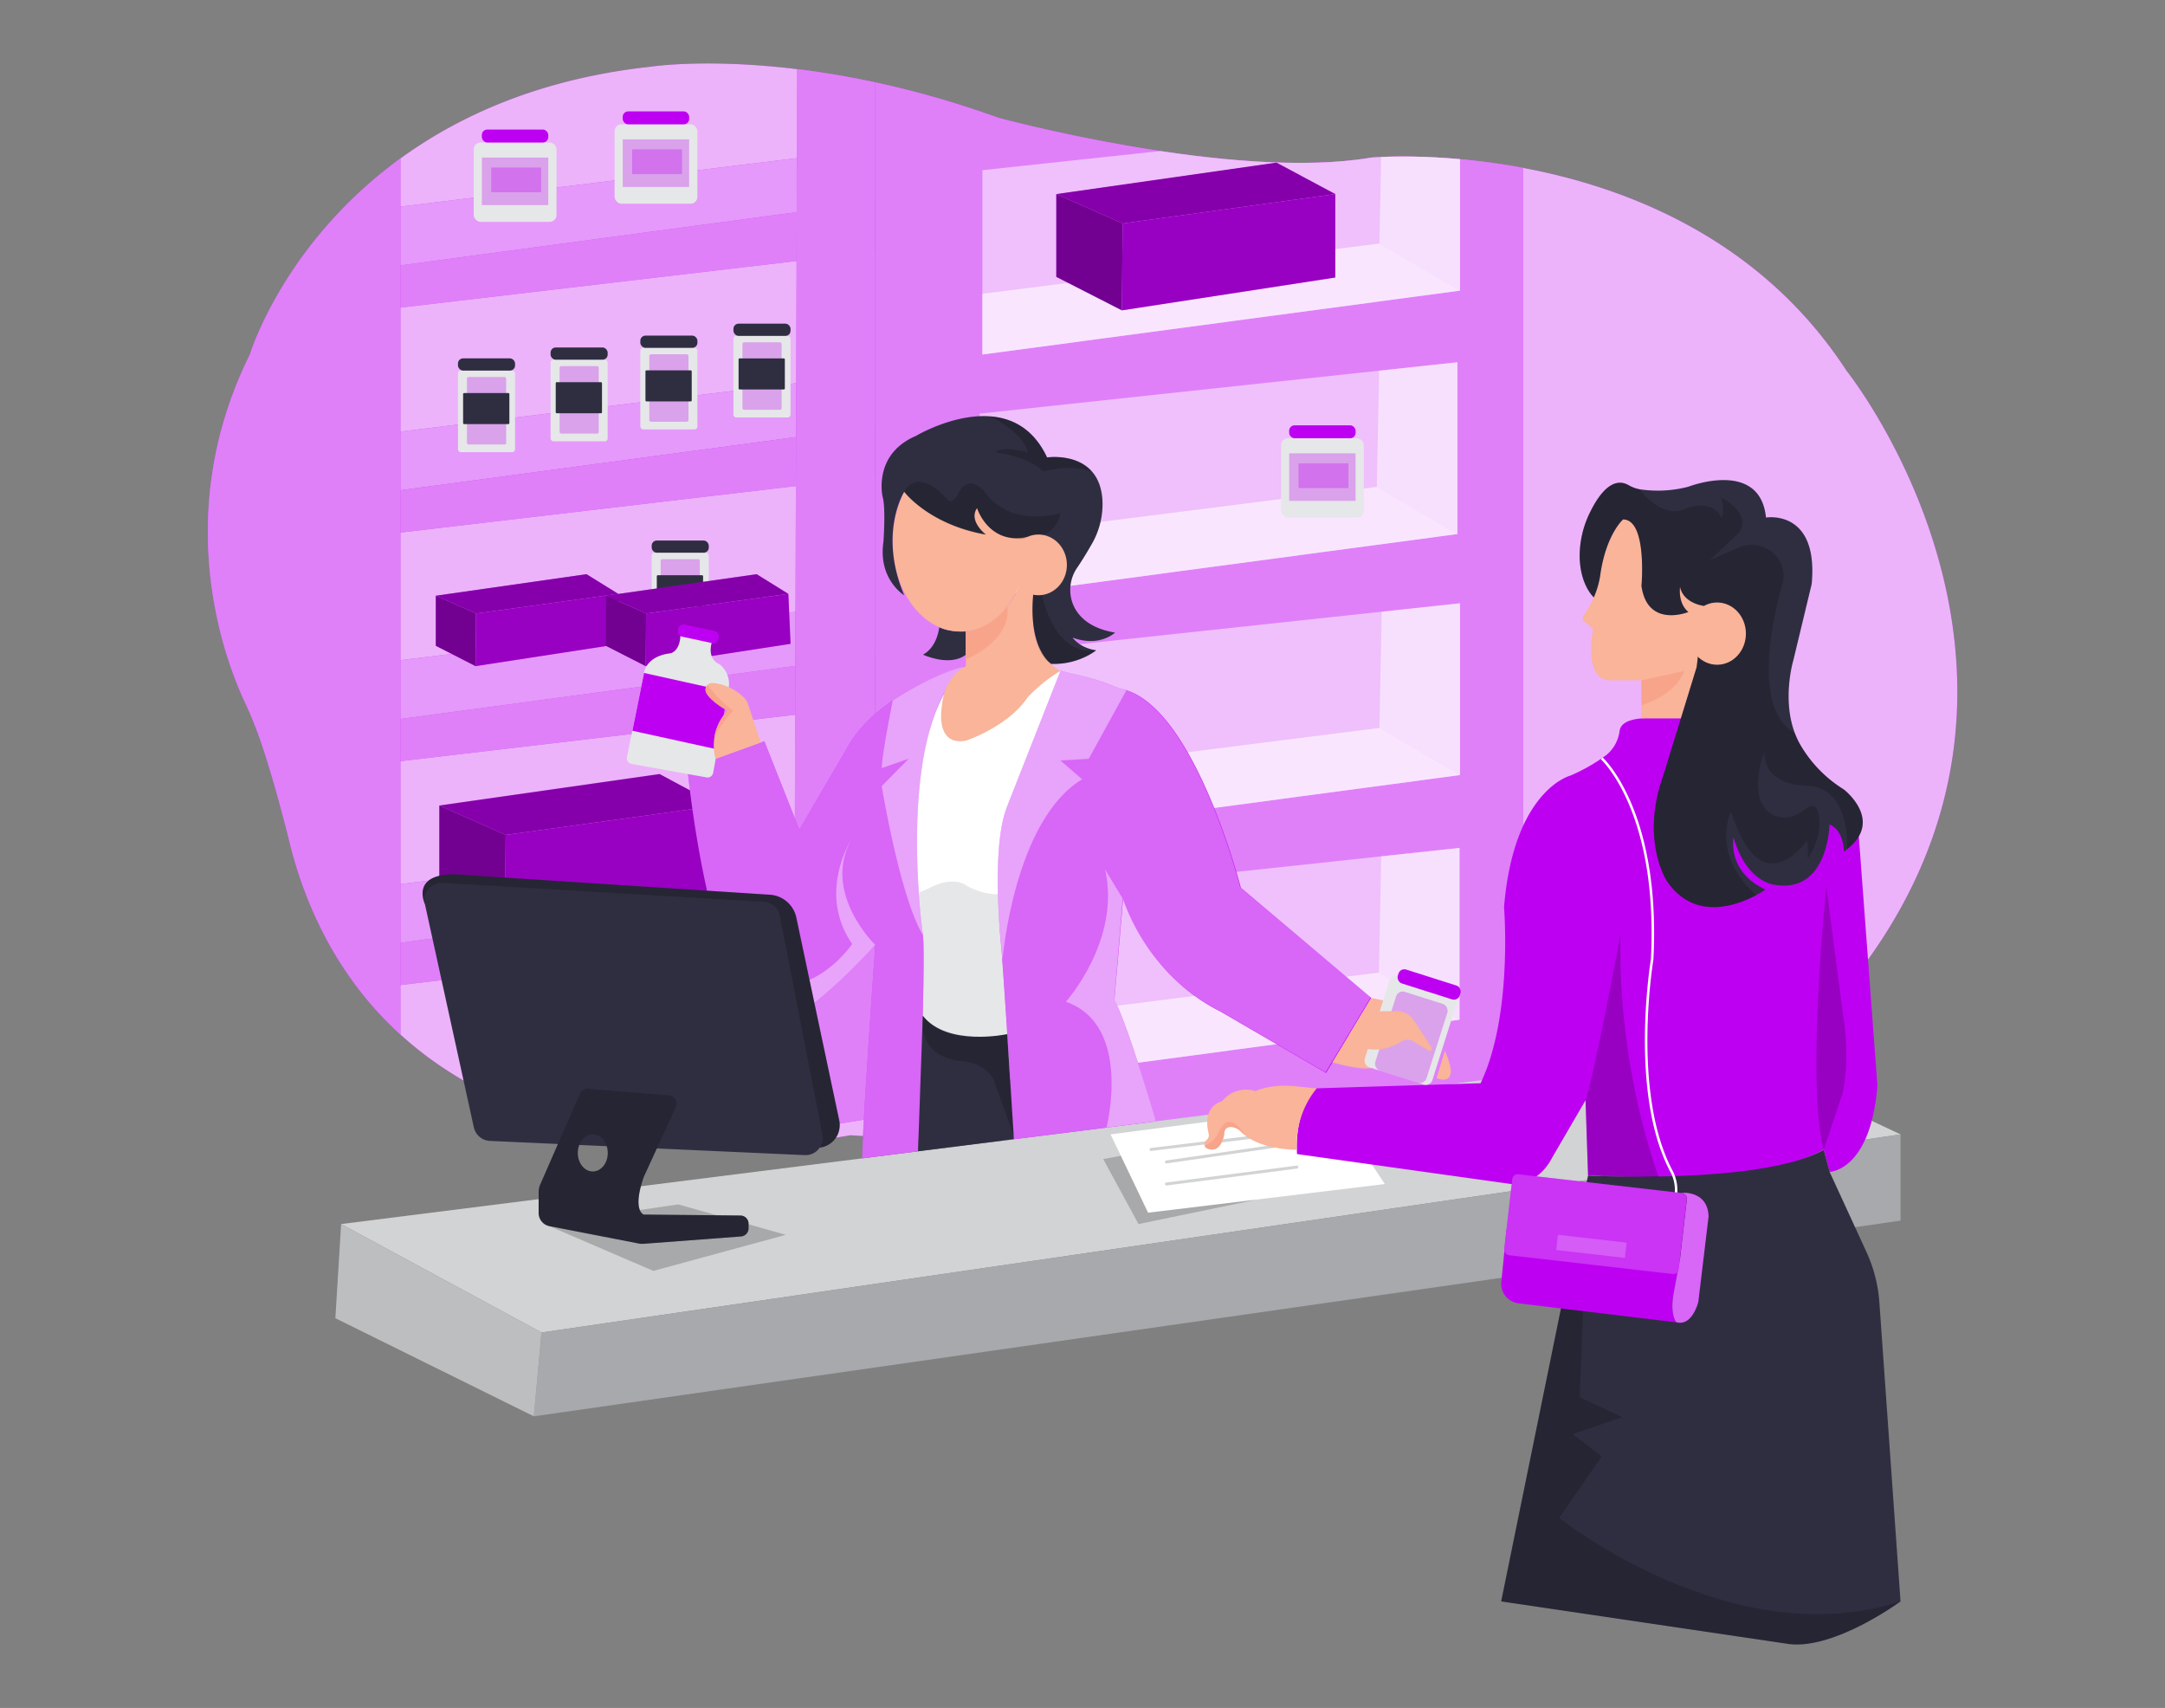 <svg id="b54f8175-744a-4277-ae6c-7cdff28f7978" data-name="Layer 1" xmlns="http://www.w3.org/2000/svg" xmlns:xlink="http://www.w3.org/1999/xlink" width="865.76" height="682.89" viewBox="0 0 865.76 682.89"><rect x="0" y="0" width="865.76" height="682.89" fill="#808080" stroke="none"/><defs><clipPath id="b97de2bf-9cd4-4a78-bbb2-ebe5e21be777"><path id="bc468874-439c-426a-80af-9bec6416bcb5" data-name="SVGID" d="M97.59,280C90,263.58,68,206.12,99.93,141.75c0,0,30.5-101.19,160.67-115.13,0,0,57.52-8.79,138.67,20.5,0,0,93.55,25.37,149.1,15.88,0,0,127.12-11.41,190,85.17,0,0,93.69,116.94,8.69,235.42,0,0-152,87.24-407,70.32,0,0-163.38,32.06-215.75-91.46A169.94,169.94,0,0,1,115.87,337c-2.12-8.61-6.34-24.92-11.18-39.39A167.69,167.69,0,0,0,97.59,280Z" fill="none"/></clipPath></defs><path d="M97.59,280C90,263.58,68,206.12,99.93,141.75c0,0,30.5-101.19,160.67-115.13,0,0,57.52-8.79,138.67,20.5,0,0,93.55,25.37,149.1,15.88,0,0,127.12-11.41,190,85.17,0,0,93.69,116.94,8.69,235.42,0,0-152,87.24-407,70.32,0,0-163.38,32.06-215.75-91.46A169.94,169.94,0,0,1,115.87,337c-2.12-8.61-6.34-24.92-11.18-39.39A167.69,167.69,0,0,0,97.59,280Z" fill="#be00f2"/><path d="M97.59,280C90,263.58,68,206.12,99.93,141.75c0,0,30.5-101.19,160.67-115.13,0,0,57.52-8.79,138.67,20.5,0,0,93.55,25.37,149.1,15.88,0,0,127.12-11.41,190,85.17,0,0,93.69,116.94,8.69,235.42,0,0-152,87.24-407,70.32,0,0-163.38,32.06-215.75-91.46A169.94,169.94,0,0,1,115.87,337c-2.12-8.61-6.34-24.92-11.18-39.39A167.69,167.69,0,0,0,97.59,280Z" fill="#fff" opacity="0.7"/><g clip-path="url(#b97de2bf-9cd4-4a78-bbb2-ebe5e21be777)"><polygon points="153.59 377.83 356.98 350.49 356.98 370.7 134.57 396.85 153.59 377.83" fill="#be00f2"/><polygon points="153.59 377.83 356.98 350.49 356.98 370.7 134.57 396.85 153.59 377.83" fill="#fff" opacity="0.5"/><polygon points="160.13 353.47 320.5 333.85 350.05 351.43 153.59 377.83 160.13 353.47" fill="#be00f2"/><polygon points="160.13 353.47 320.5 333.85 350.05 351.43 153.59 377.83 160.13 353.47" fill="#fff" opacity="0.6"/><polygon points="153.59 288.33 356.98 260.99 356.98 281.19 134.57 307.35 153.59 288.33" fill="#be00f2"/><polygon points="153.59 288.33 356.98 260.99 356.98 281.19 134.57 307.35 153.59 288.33" fill="#fff" opacity="0.5"/><polygon points="160.13 263.96 320.5 244.35 350.05 261.92 153.59 288.33 160.13 263.96" fill="#be00f2"/><polygon points="160.13 263.96 320.5 244.35 350.05 261.92 153.59 288.33 160.13 263.96" fill="#fff" opacity="0.6"/><polygon points="160.13 172.56 320.5 152.94 350.05 170.52 153.59 196.92 160.13 172.56" fill="#be00f2"/><polygon points="160.13 172.56 320.5 152.94 350.05 170.52 153.59 196.92 160.13 172.56" fill="#fff" opacity="0.6"/><polygon points="153.59 196.92 356.98 169.58 356.98 189.79 134.57 215.94 153.59 196.92" fill="#be00f2"/><polygon points="153.59 196.92 356.98 169.58 356.98 189.79 134.57 215.94 153.59 196.92" fill="#fff" opacity="0.5"/><polygon points="153.59 106.98 356.98 79.64 356.98 99.84 134.57 126 153.59 106.98" fill="#be00f2"/><polygon points="153.59 106.98 356.98 79.64 356.98 99.84 134.57 126 153.59 106.98" fill="#fff" opacity="0.5"/><polygon points="160.13 82.61 320.5 63 350.05 80.57 153.59 106.98 160.13 82.61" fill="#be00f2"/><polygon points="160.13 82.61 320.5 63 350.05 80.57 153.59 106.98 160.13 82.61" fill="#fff" opacity="0.6"/><polygon points="318.81 19.02 317.47 452.27 350.05 446.93 350.05 19.02 318.81 19.02" fill="#be00f2"/><polygon points="318.81 19.02 317.47 452.27 350.05 446.93 350.05 19.02 318.81 19.02" fill="#fff" opacity="0.5"/><rect x="350.04" y="19.02" width="259.09" height="445.58" fill="#be00f2"/><rect x="350.04" y="19.02" width="259.09" height="445.58" fill="#fff" opacity="0.5"/><rect x="74.55" y="54.68" width="85.58" height="392.25" fill="#be00f2"/><rect x="74.55" y="54.68" width="85.58" height="392.25" fill="#fff" opacity="0.5"/><rect x="260.6" y="221" width="22.83" height="32.63" rx="1.12" fill="#e6e7e8"/><rect x="264.19" y="223.57" width="15.67" height="26.98" rx="0.66" fill="#be00f2" opacity="0.3"/><rect x="262.65" y="229.99" width="18.5" height="12.42" rx="0.4" fill="#2f2e41"/><rect x="260.6" y="216.11" width="22.83" height="4.89" rx="2.05" fill="#2f2e41"/><polygon points="175.69 322.07 202.22 333.83 287.26 322.07 263.74 309.49 175.69 322.07" fill="#be00f2"/><polygon points="175.69 322.07 202.22 333.83 287.26 322.07 263.74 309.49 175.69 322.07" opacity="0.3"/><polygon points="201.94 368.56 202.22 333.83 175.69 322.07 175.69 355.16 201.94 368.56" fill="#be00f2"/><polygon points="201.94 368.56 202.22 333.83 175.69 322.07 175.69 355.16 201.94 368.56" opacity="0.4"/><polygon points="202.22 333.83 287.26 322.07 287.26 355.43 201.94 368.56 202.22 333.83" fill="#be00f2"/><polygon points="202.22 333.83 287.26 322.07 287.26 355.43 201.94 368.56 202.22 333.83" opacity="0.2"/><polygon points="174.28 238.18 190.34 245.3 247.23 237.44 234.53 229.57 174.28 238.18" fill="#be00f2"/><polygon points="174.28 238.18 190.34 245.3 247.23 237.44 234.53 229.57 174.28 238.18" opacity="0.3"/><polygon points="190.18 266.34 190.34 245.3 174.28 238.18 174.28 258.22 190.18 266.34" fill="#be00f2"/><polygon points="190.18 266.34 190.34 245.3 174.28 238.18 174.28 258.22 190.18 266.34" opacity="0.4"/><polygon points="190.34 245.3 247.23 237.44 248.12 257.42 190.18 266.34 190.34 245.3" fill="#be00f2"/><polygon points="190.34 245.3 247.23 237.44 248.12 257.42 190.18 266.34 190.34 245.3" opacity="0.2"/><polygon points="242.3 238.18 258.37 245.3 315.25 237.44 302.56 229.57 242.3 238.18" fill="#be00f2"/><polygon points="242.3 238.18 258.37 245.3 315.25 237.44 302.56 229.57 242.3 238.18" opacity="0.3"/><polygon points="258.2 266.34 258.37 245.3 242.3 238.18 242.3 258.22 258.2 266.34" fill="#be00f2"/><polygon points="258.2 266.34 258.37 245.3 242.3 238.18 242.3 258.22 258.2 266.34" opacity="0.4"/><polygon points="258.37 245.3 315.25 237.44 316.14 257.42 258.2 266.34 258.37 245.3" fill="#be00f2"/><polygon points="258.37 245.3 315.25 237.44 316.14 257.42 258.2 266.34 258.37 245.3" opacity="0.2"/><rect x="189.44" y="56.97" width="33.11" height="31.75" rx="2.76" fill="#e6e7e8"/><rect x="192.68" y="51.8" width="26.57" height="5.17" rx="2.16" fill="#be00f2"/><rect x="192.68" y="63" width="26.57" height="19.01" fill="#be00f2" opacity="0.3"/><rect x="196.43" y="66.99" width="19.97" height="9.9" fill="#be00f2" opacity="0.3"/><rect x="245.77" y="49.71" width="33.11" height="31.75" rx="2.76" fill="#e6e7e8"/><rect x="249.02" y="44.54" width="26.57" height="5.17" rx="2.16" fill="#be00f2"/><rect x="249.02" y="55.74" width="26.57" height="19.01" fill="#be00f2" opacity="0.3"/><rect x="252.77" y="59.73" width="19.97" height="9.9" fill="#be00f2" opacity="0.3"/><rect x="183.14" y="148.17" width="22.83" height="32.63" rx="1.12" fill="#e6e7e8"/><rect x="186.73" y="150.74" width="15.67" height="26.98" rx="0.66" fill="#be00f2" opacity="0.3"/><rect x="185.19" y="157.16" width="18.5" height="12.42" rx="0.4" fill="#2f2e41"/><rect x="183.14" y="143.28" width="22.83" height="4.89" rx="2.05" fill="#2f2e41"/><rect x="220.17" y="143.82" width="22.83" height="32.63" rx="1.12" fill="#e6e7e8"/><rect x="223.77" y="146.38" width="15.67" height="26.98" rx="0.66" fill="#be00f2" opacity="0.3"/><rect x="222.23" y="152.81" width="18.5" height="12.42" rx="0.4" fill="#2f2e41"/><rect x="220.17" y="138.93" width="22.83" height="4.89" rx="2.05" fill="#2f2e41"/><rect x="256.06" y="139.07" width="22.83" height="32.63" rx="1.12" fill="#e6e7e8"/><rect x="259.65" y="141.64" width="15.67" height="26.98" rx="0.66" fill="#be00f2" opacity="0.3"/><rect x="258.11" y="148.07" width="18.5" height="12.42" rx="0.4" fill="#2f2e41"/><rect x="256.06" y="134.19" width="22.83" height="4.89" rx="2.05" fill="#2f2e41"/><rect x="293.3" y="134.3" width="22.83" height="32.63" rx="1.12" fill="#e6e7e8"/><rect x="296.89" y="136.87" width="15.67" height="26.98" rx="0.66" fill="#be00f2" opacity="0.3"/><rect x="295.35" y="143.29" width="18.5" height="12.42" rx="0.4" fill="#2f2e41"/><rect x="293.3" y="129.41" width="22.83" height="4.89" rx="2.05" fill="#2f2e41"/><polygon points="392.84 68.04 392.84 141.75 583.85 116.21 583.85 47.52 392.84 68.04" fill="#fff" opacity="0.5"/><polygon points="551.61 97.36 583.85 116.21 392.84 141.75 392.84 117.46 551.61 97.36" fill="#fff" opacity="0.6"/><polygon points="552.53 50.89 551.61 97.36 583.85 116.21 583.85 47.52 552.53 50.89" fill="#fff" opacity="0.5"/><polygon points="391.79 165.37 391.79 239.08 582.81 213.53 582.81 144.84 391.79 165.37" fill="#fff" opacity="0.5"/><polygon points="550.56 194.68 582.81 213.53 391.79 239.08 391.79 214.78 550.56 194.68" fill="#fff" opacity="0.6"/><polygon points="551.49 148.21 550.56 194.68 582.81 213.53 582.81 144.84 551.49 148.21" fill="#fff" opacity="0.5"/><polygon points="392.84 261.73 392.84 335.44 583.85 309.89 583.85 241.21 392.84 261.73" fill="#fff" opacity="0.5"/><polygon points="551.61 291.05 583.85 309.89 392.84 335.44 392.84 311.15 551.61 291.05" fill="#fff" opacity="0.6"/><polygon points="552.53 244.58 551.61 291.05 583.85 309.89 583.85 241.21 552.53 244.58" fill="#fff" opacity="0.5"/><polygon points="392.64 359.54 392.64 433.25 583.65 407.71 583.65 339.02 392.64 359.54" fill="#fff" opacity="0.5"/><polygon points="551.4 388.86 583.65 407.71 392.64 433.25 392.64 408.96 551.4 388.86" fill="#fff" opacity="0.6"/><polygon points="552.33 342.39 551.4 388.86 583.65 407.71 583.65 339.02 552.33 342.39" fill="#fff" opacity="0.5"/><polygon points="422.4 77.6 448.92 89.36 533.97 77.6 510.45 65.02 422.4 77.6" fill="#be00f2"/><polygon points="422.4 77.6 448.92 89.36 533.97 77.6 510.45 65.02 422.4 77.6" opacity="0.3"/><polygon points="448.65 124.09 448.92 89.36 422.4 77.6 422.4 110.69 448.65 124.09" fill="#be00f2"/><polygon points="448.65 124.09 448.92 89.36 422.4 77.6 422.4 110.69 448.65 124.09" opacity="0.4"/><polygon points="448.92 89.36 533.97 77.6 533.97 110.96 448.65 124.09 448.92 89.36" fill="#be00f2"/><polygon points="448.92 89.36 533.97 77.6 533.97 110.96 448.65 124.09 448.92 89.36" opacity="0.2"/><rect x="512.27" y="175.23" width="33.11" height="31.75" rx="2.76" fill="#e6e7e8"/><rect x="515.52" y="170.06" width="26.57" height="5.17" rx="2.16" fill="#be00f2"/><rect x="515.52" y="181.26" width="26.57" height="19.01" fill="#be00f2" opacity="0.3"/><rect x="519.27" y="185.25" width="19.97" height="9.9" fill="#be00f2" opacity="0.3"/></g><polygon points="136.41 489.41 216.54 532.77 760.01 453.56 688.31 419.82 136.41 489.41" fill="#d1d3d4"/><polygon points="216.54 532.77 213.48 566.29 760.01 488.05 760.01 453.56 216.54 532.77" fill="#a7a9ac"/><polygon points="444.11 453.56 459.1 484.88 553.79 473.42 532.83 441.95 444.11 453.56" fill="#fff"/><path d="M460.28,460.19a.59.59,0,0,1-.59-.53.59.59,0,0,1,.52-.66l49.4-6a.59.59,0,1,1,.15,1.18l-49.41,6Z" fill="#d1d3d4"/><path d="M466.45,465.19a.6.6,0,0,1-.59-.51.61.61,0,0,1,.51-.68l46.46-6.76a.6.6,0,1,1,.17,1.18l-46.46,6.76Z" fill="#d1d3d4"/><path d="M466.45,474a.6.6,0,0,1-.59-.52.61.61,0,0,1,.52-.67l52.13-6.76a.59.59,0,0,1,.67.51.6.6,0,0,1-.51.67L466.53,474Z" fill="#d1d3d4"/><polygon points="448.21 462.13 441.16 463.42 455.28 489.41 502.59 479.62 459.1 484.88 448.21 462.13" opacity="0.2"/><path d="M743.32,334.4l-2.93-11.67-66.9-35.58H658.28c-8.19.21-10.28,2.84-10.61,5a14.91,14.91,0,0,1-5.34,9.76,71.52,71.52,0,0,1-14.41,8.22s-22.63,5.77-26.47,52.59c0,0,3.59,43.41-9.39,70.38l-65.54,2.05s-8.87,7.17-7.85,26.28L604,473.37s10.58,1.36,16.73-10.58l13.31-22.87,1,30s67.25,5.12,94.22-10.25l2.39,8.88s16.38-.34,19.11-34.48Z" fill="#be00f2"/><path d="M386.25,266.32l37.82,1.92L417,306.36s-4.91,90.87-5.15,91.85-6.48,21.61-6.48,21.61-22.5-1.72-23.73-1.72-22.1-12-22.1-12l3.68-92.33,5.92-35.86Z" fill="#fff"/><path d="M387.06,354.5s-4.41-4.6-14.29,0c0,0-10.78,5.71-11.29,2l-2,49.59,22.1,12,23.73,1.72,6.48-21.61-8.6-41.5S397.66,359.65,387.06,354.5Z" fill="#e6e7e8"/><path d="M386.26,266.32s-35.53,9.75-47.83,33.3l-18.77,32.09-14-35.34-30.73,11.1s4.38,46.57,16,76.82c4.84,12.6,11,22.36,18.55,24.77a8.58,8.58,0,0,0,7.54-1.26,214.15,214.15,0,0,0,33-30h0s-5.22,73.08-5.22,85.36l22.29-2.83s3.17-73.62,2-86.29h0S357.27,290.71,386.26,266.32Z" fill="#be00f2"/><path d="M386.26,266.32s-35.53,9.75-47.83,33.3l-18.77,32.09-14-35.34-30.73,11.1s4.38,46.57,16,76.82c4.84,12.6,11,22.36,18.55,24.77a8.58,8.58,0,0,0,7.54-1.26,214.15,214.15,0,0,0,33-30h0s-5.22,73.08-5.22,85.36l22.29-2.83s3.17-73.62,2-86.29h0S357.27,290.71,386.26,266.32Z" fill="#fff" opacity="0.4"/><path d="M548.37,399,530.28,429,488,404.42c-28.13-14.07-37.7-41.31-38.8-44.71,0-.14-.07-.24-.1-.3a.21.21,0,0,1,0-.06L445.62,400c4.44,6.83,16.69,48.34,16.69,48.34l-19.83,2.5-37,4.67s-3.6-57.89-5-76c0,0-4.48-39.82,2.15-56.69l21.46-54.59a119.73,119.73,0,0,1,21.38,6.06c1.63.65,3.3,1.16,5,1.69,27.83,8.87,45.71,78.93,45.71,78.93Z" fill="#be00f2"/><path d="M548.18,398.78l-18.07,30-42.27-24.54c-28.1-14.05-37.66-41.26-38.76-44.65l-.09-.3a.21.21,0,0,1,0-.06l-3.42,40.57c4.43,6.83,16.75,48.52,16.75,48.52l-19.83,2.5-37,4.67s-3.61-58.06-5-76.11c0,0-4.47-39.77,2.15-56.62L424,268.24a118.64,118.64,0,0,1,21.34,6.05c1.64.65,3.31,1.16,5,1.69,27.8,8.86,45.65,78.83,45.65,78.83Z" fill="#fff" opacity="0.4"/><path d="M350,377.79h0a214.15,214.15,0,0,1-33,30,8.58,8.58,0,0,1-7.54,1.26c-7.59-2.41-13.71-12.17-18.55-24.77,28,25.6,49.86-6.85,49.86-6.85-14.34-20.81,0-42.31,0-42.31C328.19,356.63,350,377.79,350,377.79Z" fill="#fff" opacity="0.4"/><path d="M357,280.05s-4.28,21.28-4.42,27.08l10.8-3.76-10.8,10.93s7.28,44.37,16.55,59.73c0,0-10.52-84,16-106.8a.32.32,0,0,0-.28-.55C381.15,267.72,370.47,271.2,357,280.05Z" fill="#fff" opacity="0.4"/><path d="M424.07,268.24l-21.46,54.59s-7.17,13-1.7,60.76c0,0,4.61-55.64,31.83-72l-8.67-7.51,11.31-.69L450.43,276S431.59,268.63,424.07,268.24Z" fill="#fff" opacity="0.4"/><path d="M367.11,460.32l38.33-4.83-2.67-42s-24,5.13-33.76-7.39Z" fill="#2f2e41"/><path d="M369,406.06s-3.12,15.73,14.81,18.18c0,0,9.58,0,13.51,7.37l7.87,21.91a.06.06,0,0,0,.12,0l-2.55-40.05S378.5,419.31,369,406.06Z" opacity="0.2"/><path d="M442.48,450.82s10.49-41.06-16.27-50.28c0,0,22.15-24.61,15.69-52.92L449,359.35,445.62,400c4.44,6.83,16.69,48.34,16.69,48.34Z" fill="#fff" opacity="0.4"/><path d="M532.83,424.76s10.19,3.14,15.54,2.31l8.84-26.23L548.37,399Z" fill="#f9b499"/><path d="M577.79,420.11l-3.32,10.95S584.6,435.57,577.79,420.11Z" fill="#f9b499"/><rect x="550.64" y="395.47" width="28.48" height="38.46" rx="2.77" transform="matrix(0.95, 0.3, -0.3, 0.95, 151.99, -151.5)" fill="#e6e7e8"/><rect x="553.66" y="398.17" width="21.51" height="33.06" rx="2.77" transform="translate(151.97 -151.36) rotate(17.62)" fill="#be00f2" opacity="0.3"/><rect x="558.54" y="390.69" width="26" height="5.81" rx="2.43" transform="translate(145.91 -154.51) rotate(17.62)" fill="#be00f2"/><path d="M284.78,256.31c-1.86,6.25,1.23,8.41,2.42,9a4.25,4.25,0,0,1,.94.62l.21.18a10,10,0,0,1,3,9.23L285.18,309a2.27,2.27,0,0,1-2.64,1.83l-30-5.39a2.27,2.27,0,0,1-1.83-2.69l7-34.53s1.24-5.94,10.33-7c0,0,3.87-.5,4.08-7.47Z" fill="#e6e7e8"/><rect x="270.96" y="250.96" width="16.52" height="4.93" rx="2.06" transform="translate(59.54 -53.06) rotate(12.14)" fill="#be00f2"/><polygon points="257.56 269.07 291.14 276.53 286.9 299.64 252.89 292.18 257.56 269.07" fill="#be00f2"/><path d="M760,640.29s-25.94,19.11-44.37,17.07L600.31,640.29,635.07,470s68.95,3.77,94.22-10.24l2.39,8.88,14.68,31.9a57.84,57.84,0,0,1,5.18,20.16Z" fill="#2f2e41"/><path d="M760,640.29s-25.94,19.11-44.37,17.07L600.31,640.29,635.07,470l-3.35,88.66,17,7.95-19.8,6.82,11.59,8.88-17,24.57S692.42,662.14,760,640.29Z" opacity="0.2"/><polygon points="136.41 489.41 134.11 527.06 213.48 566.29 216.54 532.77 136.41 489.41" fill="#bcbec0"/><polygon points="217.72 489.41 261.26 508.14 314.24 493.73 271.21 481.55 217.72 489.41" opacity="0.2"/><path d="M169.89,361.36s-6.8-14.07,17-11.42l121,7.81a11.56,11.56,0,0,1,10.55,9.14l17.11,80.82a9.41,9.41,0,0,1-.6,6,9.12,9.12,0,0,1-7.08,5.14S171.84,360,169.89,361.36Z" fill="#2f2e41"/><path d="M169.89,361.36s-6.8-14.07,17-11.42l121,7.81a11.56,11.56,0,0,1,10.55,9.14l17.11,80.82a9.41,9.41,0,0,1-.6,6,9.12,9.12,0,0,1-7.08,5.14S171.84,360,169.89,361.36Z" opacity="0.2"/><path d="M649.06,207.67s-6.82,6.24-9,21.36a37,37,0,0,1-3.69,11.89,43.91,43.91,0,0,1-3.23,5.39,1.58,1.58,0,0,0,.32,2.18l2.57,2a2.32,2.32,0,0,1,.89,2.24c-.76,4.59-2.47,19.27,7.14,19.27h12.33v15.19h22.06V266.74s4.27-3.08,5.22-5.93V241.32l-17.31-22.26S655.94,203.4,649.06,207.67Z" fill="#f9b499"/><path d="M656.41,272l17.08-3.72s-2.37,8.94-17.08,13.69Z" fill="#f7a48b"/><path d="M648.05,373.35s-10.24,55.3-14,66.57l1,30,28.33.8S646.68,428,648.05,373.35Z" opacity="0.2"/><path d="M730.31,354.24s-8.19,79.87-1,105.47l7.51-22.52s3.41-12.47,0-32.86Z" opacity="0.2"/><path d="M640.53,303.22s23.22,21,20.15,80.37c0,0-8.88,52.91,7.51,84.32a16.16,16.16,0,0,1,2,9.56" fill="none" stroke="#fff" stroke-miterlimit="10"/><path d="M738.56,339.59c-.39.33-.81.63-1.25.94,0,0,.24-8.31-5.7-10.92,0,0-.47,27.52-21.59,24.2,0,0-11.39-.48-16.83-19,0,0-2.62,13.76,12.8,20.87a35.38,35.38,0,0,1-3.64,2.2c-7.44,4-24.66,10.65-35.73-5.52,0,0-10.69-16.13-1.66-41.75l13.52-43.89,2.9-24.47s-8.12-.91-9.54-7.55c0,0-1,6.4,3.32,10,0,0-16.37,6.65-18.75-10.44,0,0,2.38-26.57-7.36-26.57,0,0-6.57,5.7-9,21.36a35.21,35.21,0,0,1-2.7,9.8s-5.66-5-5.66-16.83a39.55,39.55,0,0,1,4.44-17.77c3.23-6.44,8.59-13.9,15.06-10.31a14.28,14.28,0,0,0,4.39,1.67,48.38,48.38,0,0,0,19.55-1s28.7-11.19,31.07,12.32c0,0,21.11-3.53,18.27,26.6l-7.36,30.59s-4.55,15.21.6,28.94a33.13,33.13,0,0,0,2.24,4.76,51.26,51.26,0,0,0,17.33,17.79S753.52,328,738.56,339.59Z" fill="#2f2e41"/><path d="M738.56,339.59s1.83-23.5-14.78-25.4c0,0-18.26.95-18.26-13.52,0,0-7.71,19.65,3.8,25.27a10.08,10.08,0,0,0,8.26.12,17.86,17.86,0,0,0,4.78-2.86s5.22-4.74,5.22,6.64a27.05,27.05,0,0,1-4.74,13.53,25.43,25.43,0,0,0-.24-7.36s-18.27,27.05-30.37-11.63c0,0-8.46,17.21,10.12,33.52-7.44,4-24.66,10.65-35.73-5.52,0,0-10.69-16.13-1.66-41.75l13.52-43.89,2.9-24.47s-8.12-.91-9.54-7.55c0,0-1,6.4,3.32,10,0,0-16.37,6.65-18.75-10.44,0,0,2.38-26.57-7.36-26.57,0,0-6.57,5.7-9,21.36a35.21,35.21,0,0,1-2.7,9.8s-5.66-5-5.66-16.83a39.55,39.55,0,0,1,4.44-17.77c3.23-6.44,8.59-13.9,15.06-10.31a14.28,14.28,0,0,0,4.39,1.67s8.63,11.84,17.89,8c0,0,10.88-5,14.8,3.3,0,0,1.85-1.24,0-8,0,0,12.71,6.4,7,14.23L683.69,224,695.12,219c7.68-3.4,16.78,1.23,18,9.53.05.33.08.66.12,1a10.21,10.21,0,0,1-.42,3.8c-2.57,8.75-13.35,49.61,4.89,59.78a33.13,33.13,0,0,0,2.24,4.76,51.26,51.26,0,0,0,17.33,17.79S753.52,328,738.56,339.59Z" opacity="0.2"/><ellipse cx="686.66" cy="253.34" rx="11.51" ry="12.45" fill="#f9b499"/><path d="M602.47,491.52l-2.12,21a7.85,7.85,0,0,0,6.86,8.58l63.13,7.61A14.9,14.9,0,0,1,669,519l2.76-15.15Z" fill="#be00f2"/><path d="M672.24,476.94s10.62-1.18,11,9.4l-4.1,34.14s-2.34,9.9-8.77,8.19c0,0-2.72-2.95-1.07-11.7l2.59-14.09,2.65-23.08A2.41,2.41,0,0,0,672.24,476.94Z" fill="#be00f2"/><path d="M672.24,476.94s10.62-1.18,11,9.4l-4.1,34.14s-2.34,9.9-8.77,8.19c0,0-2.72-2.95-1.07-11.7l2.59-14.09,2.65-23.08A2.41,2.41,0,0,0,672.24,476.94Z" fill="#fff" opacity="0.4"/><rect x="602.94" y="473.12" width="70.24" height="32.58" rx="2.16" transform="translate(59.95 -69.55) rotate(6.55)" fill="#be00f2"/><rect x="602.94" y="473.12" width="70.24" height="32.58" rx="2.16" transform="translate(59.95 -69.55) rotate(6.55)" fill="#fff" opacity="0.2"/><rect x="622.61" y="495.22" width="27.65" height="6.13" transform="translate(60.95 -69.31) rotate(6.55)" fill="#fff" opacity="0.2"/><path d="M518.59,459.71s-13.35.16-20.78-5.83a11.13,11.13,0,0,1-1.48-1.35,6,6,0,0,0-3.88-1.93c-1.47-.09-2.93.45-2.93,3,0,0-1.21,8-6.8,5.56a1.8,1.8,0,0,1-1-1.2,2,2,0,0,1,.6-2,2.73,2.73,0,0,0,1.11-2.35s-3.46-10.67,5.32-13.33a12.08,12.08,0,0,1,13.3-4s5.49-2.87,15.46-2l9,.9A35.74,35.74,0,0,0,518.59,459.71Z" fill="#f9b499"/><path d="M497.81,453.88a11.13,11.13,0,0,1-1.48-1.35,6,6,0,0,0-3.88-1.93c-1.47-.09-2.93.45-2.93,3,0,0-1.21,8-6.8,5.56a1.8,1.8,0,0,1-1-1.2,7.52,7.52,0,0,0,2.42-1.2,9.81,9.81,0,0,0,3.25-4.12C488.55,449.87,491.94,444.53,497.81,453.88Z" fill="#f7a48b"/><path d="M375.61,250.76s-.7,7.82-6.5,11c0,0,10.67,5,17.14,0v-9.28S379.39,252.83,375.61,250.76Z" fill="#2f2e41"/><path d="M386.25,252.51v13.81s-8.68,3.53-9.64,16.36c0,0-2.85,15.71,9.64,13.47,0,0,16.7-5.46,24.7-17.32a60.18,60.18,0,0,1,13.12-10.58s-10.9-5.46-10.9-20.85v-9.61l-5.83-3.22A29.13,29.13,0,0,1,386.25,252.51Z" fill="#f9b499"/><path d="M386.25,252.51v11.08s18.3-7.09,16.59-21.26C402.84,242.33,397,251.05,386.25,252.51Z" fill="#f7a48b"/><ellipse cx="383.96" cy="216.69" rx="26.99" ry="35.83" fill="#f9b499"/><path d="M438.36,260s-6.75,5.76-18,5.48c0,0-9.19-6-7.2-27.68l-2.27-23.14c-15.43,3.49-20.18-11.51-20.18-11.51-3.54,5.14,3.52,10.59,3.52,10.59-23.09-4.17-32.65-17.11-32.65-17.11s-10.48,16.5,0,41.38c0,0-10.5-6.36-8.31-21.31,0,0,1-13.55-.31-18,0,0-4.09-17,13.33-24.42,0,0,15.06-9,29.85-7.8,8.64.69,17.19,4.89,22.58,16.41,0,0,11.46-1.71,17.9,5.6h0c2.24,2.52,3.86,6.12,4.22,11.23a31.8,31.8,0,0,1-4.27,17.85c-1.55,2.72-3.56,6.09-5.8,9.4a15.59,15.59,0,0,0-1,16.14c2.31,4.23,7,8.31,16.14,9.82,0,0-6.2,6-17,2C429,255,431.56,259,438.36,260Z" fill="#2f2e41"/><path d="M416.75,238s4.6,24.59,21.61,22c0,0-10.39,7.2-18.81,4.8,0,0-8.15-4.55-6.38-27Z" opacity="0.2"/><path d="M436.64,188.52c-9.31-3.2-19.5,0-19.5,0-6-6.2-19.21-7.66-19.21-7.66,3.2-3,13,0,13,0-1.29-7.25-12.95-13.43-14.78-14.35,8.64.69,17.19,4.89,22.58,16.41C418.74,182.92,430.2,181.21,436.64,188.52Z" opacity="0.2"/><path d="M361.6,196.62s4.61-10.66,17.11,2.91c0,0,2,2.81,4.41-2,0,0,3.95-9.61,11.48.2,0,0,8.78,13,29.47,7.41a11.66,11.66,0,0,1-6.89,8.77s-4.21-.83-7.24,1.44c0,0-14,2.21-19.21-12.21,0,0-4.16,4.77,3.52,10.59C394.25,213.73,374.91,211.72,361.6,196.62Z" opacity="0.2"/><ellipse cx="415.26" cy="225.86" rx="11.38" ry="12.14" fill="#f9b499"/><path d="M545.92,419.27a19.3,19.3,0,0,0,14.37-2.76,4.56,4.56,0,0,1,4.87-.15l6.06,3.62a.88.88,0,0,0,1.19-1.23l-7-10.79a8,8,0,0,0-6.69-3.63h-7.13" fill="#f9b499"/><path d="M321.84,461.86l-125.93-5.69a6.91,6.91,0,0,1-6.43-5.42l-19.59-89.39A6.9,6.9,0,0,1,177,353l128.47,7.57a6.9,6.9,0,0,1,6.36,5.57l17.05,87.51A6.9,6.9,0,0,1,321.84,461.86Z" fill="#2f2e41"/><path d="M296.16,486l-38.75-.38s-4.67-1.42,0-15l12.86-28a3.29,3.29,0,0,0-2.72-4.65l-32.36-2.66a3.27,3.27,0,0,0-3.28,2L216,473.69a7.22,7.22,0,0,0-.6,2.86V485a5.35,5.35,0,0,0,4.34,5.25l35.73,6.95a7,7,0,0,0,1.88.11l39-2.94a3.29,3.29,0,0,0,3-3.28v-1.81A3.28,3.28,0,0,0,296.16,486Zm-59.11-17.6c-3.31,0-6-3.32-6-7.41s2.68-7.42,6-7.42,6,3.32,6,7.42S240.37,468.39,237.05,468.39Z" fill="#2f2e41"/><path d="M296.16,486l-38.75-.38s-4.67-1.42,0-15l12.86-28a3.29,3.29,0,0,0-2.72-4.65l-32.36-2.66a3.27,3.27,0,0,0-3.28,2L216,473.69a7.22,7.22,0,0,0-.6,2.86V485a5.35,5.35,0,0,0,4.34,5.25l35.73,6.95a7,7,0,0,0,1.88.11l39-2.94a3.29,3.29,0,0,0,3-3.28v-1.81A3.28,3.28,0,0,0,296.16,486Zm-59.11-17.6c-3.31,0-6-3.32-6-7.41s2.68-7.42,6-7.42,6,3.32,6,7.42S240.37,468.39,237.05,468.39Z" opacity="0.2"/><path d="M304.23,296.89l-18.08,6.53a20.19,20.19,0,0,1-.54-8A19.49,19.49,0,0,1,291,284.19s-6.54-3.48-8.53-7.13a2.69,2.69,0,0,1,.46-3.2h0a2.71,2.71,0,0,1,2.16-.79,20.67,20.67,0,0,1,12.38,5.82,6.36,6.36,0,0,1,1.62,2.55Z" fill="#f9b499"/><path d="M285.61,295.4A19.49,19.49,0,0,1,291,284.19s-6.54-3.48-8.53-7.13a2.69,2.69,0,0,1,.46-3.2,47.93,47.93,0,0,0,10.25,10.33S287.27,290.3,285.61,295.4Z" fill="#f7a48b"/></svg>